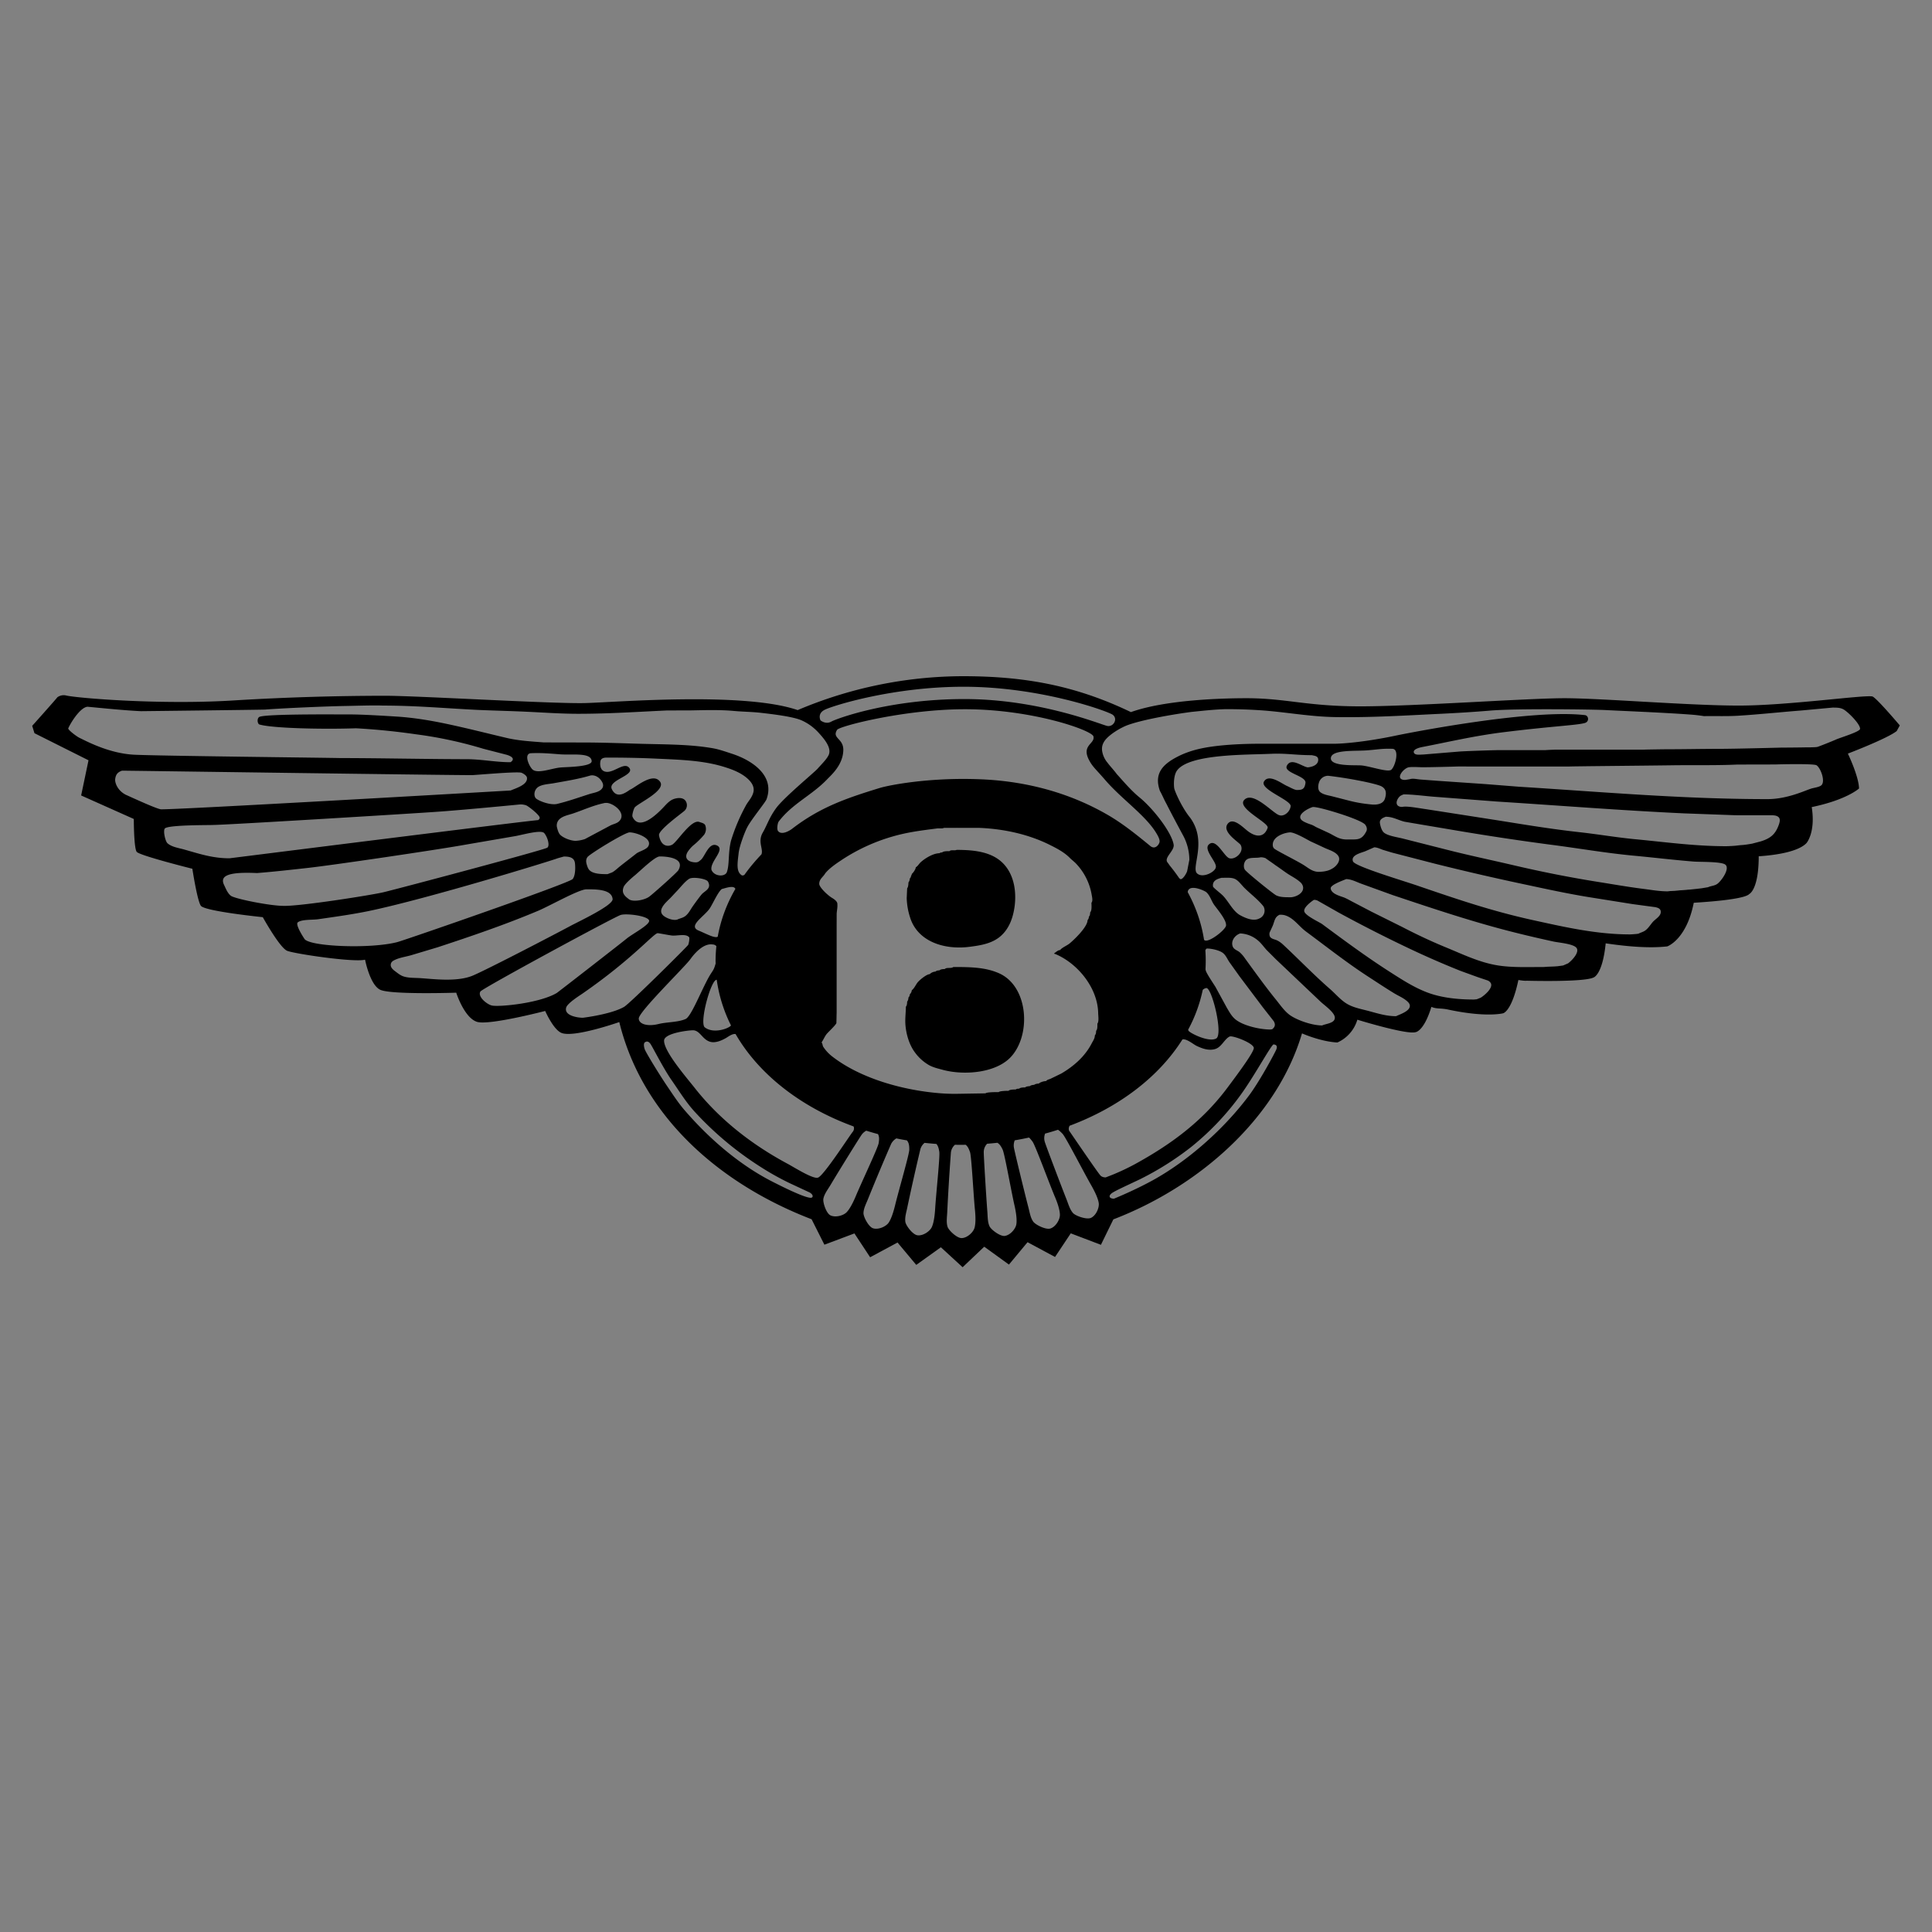 <svg width="48" height="48" viewBox="0 0 48 48" xmlns="http://www.w3.org/2000/svg"><rect x="0" y="0" width="48" height="48" fill="#808080" stroke="none"/><g fill="none" fill-rule="evenodd"><path fill-opacity=".01" fill="#FFF" d="M0 0h48v48H0z"/><path d="M23.916 16.8c1.51 0 2.782.219 4.181.892.863-.307 2.263-.345 2.872-.345.98 0 1.497.202 2.83.202 1.332 0 4.163-.202 5.07-.202.906 0 3.108.183 4.33.183 1.22 0 3.108-.27 3.318-.227.092.02.683.72.683.72l-.077.14c-.237.188-1.213.56-1.213.56s.271.562.277.867c0 0-.303.281-1.175.462.1.632-.13.894-.13.894-.217.228-.817.304-1.187.328 0 .83-.232.935-.232.935-.117.137-1.062.2-1.382.22-.183.922-.658 1.084-.658 1.084-.424.048-.947.01-1.53-.076-.08.793-.303.849-.303.849-.244.12-1.656.08-1.656.08-.064.005-.125-.006-.21-.018-.168.792-.381.827-.381.827s-.415.111-1.366-.093c-.186-.04-.29-.01-.414-.067-.19.618-.395.629-.395.629-.223.067-1.445-.31-1.445-.31a.896.896 0 0 1-.495.566c-.308-.013-.682-.14-.88-.226-.633 2.132-2.582 3.814-4.687 4.621l-.309.632-.749-.285-.391.587-.683-.367-.462.556-.614-.444-.537.51-.54-.496-.612.438-.465-.556-.681.366-.39-.592-.746.28-.318-.632c-2.271-.872-4.2-2.54-4.778-4.899 0 0-1.126.395-1.435.27-.202-.08-.406-.546-.406-.546s-1.393.363-1.692.271c-.319-.098-.518-.725-.518-.725s-1.604.053-1.883-.07c-.26-.114-.382-.75-.382-.75-.276.073-1.75-.146-1.934-.22-.184-.072-.607-.836-.607-.836s-1.376-.14-1.53-.274c-.09-.079-.22-.929-.22-.929s-1.309-.327-1.382-.42c-.058-.072-.07-.552-.072-.741l-.001-.076-1.308-.584.183-.874-1.343-.673-.056-.183s.57-.637.626-.71c0 0 .092-.074.216-.044.257.063 2.382.244 4.262.117a63.078 63.078 0 0 1 3.663-.11c.792 0 4.144.2 4.955.182.707-.015 3.945-.291 5.296.174a10.572 10.572 0 0 1 4.098-.842zm.076 11.641c-.041.002-.083.002-.125.002h-.07l-.071-.002a.3.3 0 0 0-.101.194 58.6 58.6 0 0 0-.09 1.455c-.004.133-.03.269.006.387.027.09.233.285.35.283.138-.002.287-.142.32-.252.036-.125.024-.318.012-.442-.038-.376-.085-1.333-.124-1.444-.02-.053-.045-.132-.107-.18zm.788-.049c-.085.01-.17.017-.255.024a.296.296 0 0 0-.084.212c0 .102.058 1.059.088 1.456.012.132.004.27.055.382.038.085.266.256.38.24.138-.02.27-.177.287-.29.02-.128-.014-.318-.04-.44-.086-.369-.25-1.312-.302-1.417-.025-.051-.061-.127-.13-.167zm-1.81.002a.323.323 0 0 0-.103.156 59.577 59.577 0 0 0-.32 1.423c-.024.13-.071.26-.054.383.013.093.184.319.3.334.136.02.306-.096.356-.2.055-.117.074-.31.083-.433.021-.379.126-1.33.104-1.446-.01-.053-.021-.134-.072-.19a10.25 10.25 0 0 1-.295-.027zm2.596-.132a7.397 7.397 0 0 1-.355.069.333.333 0 0 0-.02.184c.018.104.25 1.06.352 1.455.037.132.053.273.125.378.054.08.314.21.428.174.135-.042.24-.225.237-.342-.002-.133-.071-.32-.121-.438-.152-.359-.488-1.283-.56-1.38-.022-.028-.05-.068-.086-.1zm-3.296.021a.338.338 0 0 0-.131.139 56.63 56.63 0 0 0-.565 1.346c-.048.125-.117.245-.121.368-.004.094.127.345.237.38.131.043.318-.042.385-.134.075-.108.127-.294.158-.415.088-.368.358-1.287.358-1.405-.001-.063.002-.161-.06-.23a4.825 4.825 0 0 1-.261-.049zm4.014-.214a6.344 6.344 0 0 1-.319.095.316.316 0 0 0-.006.21c.031.101.38 1.022.53 1.403.052.126.085.264.169.36.064.072.339.17.446.121.129-.06.21-.252.194-.368-.02-.132-.112-.308-.174-.42-.195-.337-.643-1.214-.726-1.302-.03-.03-.067-.07-.114-.1zm-4.762.023a.33.33 0 0 0-.116.102c-.06.084-.566.9-.77 1.243-.068.115-.155.223-.179.344-.018.092.07.36.173.413.123.062.322.008.403-.075.09-.093.172-.269.221-.383.146-.351.558-1.218.576-1.334.008-.06.026-.15-.017-.226a7.097 7.097 0 0 1-.29-.084zm10.117-2.144c-.066.034-.434.707-.75 1.162a6.69 6.69 0 0 1-1.288 1.381 7.378 7.378 0 0 1-1.27.803c-.287.138-.647.299-.715.355-.09.074-.044.132.061.132.093-.039.514-.213.939-.444.893-.487 1.8-1.291 2.423-2.13.268-.362.63-1.038.67-1.132.03-.074.013-.12-.07-.127zm-15.565-.071l-.038.011c-.057.02-.037.12-.021.172.028.09.394.68.556.918.139.204.272.413.437.604.625.725 1.38 1.369 2.192 1.781.124.062.799.41.952.395a.04.04 0 0 0 .037-.051c-.01-.039-.044-.062-.075-.081l-.462-.215a6.747 6.747 0 0 1-.773-.431 8.138 8.138 0 0 1-1.614-1.353c-.225-.246-.377-.5-.581-.793-.193-.276-.45-.782-.515-.886-.034-.055-.081-.09-.133-.06zm1.157-.28c-.1-.004-.727.066-.732.255-.007.27.56.922.76 1.176.635.808 1.455 1.43 2.322 1.893.165.09.621.378.74.337.136-.033.801-1.067.87-1.145a.136.136 0 0 0 .022-.113l-.008-.015c-1.307-.477-2.352-1.293-2.93-2.295-.086-.01-.177.064-.241.101-.1.057-.249.125-.377.095-.2-.047-.255-.272-.426-.289zm13.36.152l-.038.002c-.133.06-.202.269-.37.314-.163.045-.328-.02-.459-.083-.075-.037-.248-.184-.347-.157-.585.93-1.577 1.686-2.803 2.144-.024.04-.03.099-.005.133.032.043.704 1.034.771 1.102.032.035.08.048.131.048l.167-.065c.196-.08.393-.173.579-.275.862-.475 1.634-1.034 2.257-1.86.355-.472.672-.911.677-1.015-.009-.125-.526-.315-.598-.286zM23.9 20.568h-.447c-.043.024-.116.008-.168.014-.223.029-.446.056-.662.096a4.6 4.6 0 0 0-1.737.704c-.13.088-.278.188-.382.314-.002.006-.005.01-.01.016-.037.06-.102.108-.127.175-.01.027-.019.068-.008.099.035.098.22.268.313.322.046.028.124.08.131.137.01.088-.01.171-.016.249l-.001.312v2.145l-.006.267c-.012.044-.19.213-.232.26-.056.064-.084.143-.13.21 0 .006-.004.01-.006.015.027.024.022.072.04.102a.986.986 0 0 0 .23.247c.698.54 1.747.837 2.68.91.123.01.247.014.372.014l.75-.012c.031-.032.263-.031.327-.031.03-.03.193-.032.245-.032.03-.033.133-.033.18-.033.02-.019.054-.02.084-.02.03-.03.103-.031.15-.031.02-.024.08-.031.114-.031.022-.023.077-.033.11-.033.022-.023.082-.032.116-.032.033-.036.13-.062.18-.062.025-.035.071-.04.107-.056l.268-.13c.312-.182.592-.428.757-.749.032-.062.079-.122.079-.2.026-.025.032-.074.032-.114.037-.037.031-.122.031-.178.042-.047.022-.188.02-.254-.008-.63-.505-1.239-1.059-1.473-.01-.004-.036-.005-.036-.018.04-.028.097-.083.15-.083.041-.06.175-.113.237-.166.13-.108.444-.414.444-.578a.115.115 0 0 0 .032-.084c.027-.024.033-.071.033-.108.046-.048.032-.17.032-.241.041-.044.013-.149.005-.199a1.48 1.48 0 0 0-.389-.773c-.047-.05-.1-.087-.147-.134-.148-.152-.341-.249-.522-.339-.509-.25-1.1-.385-1.716-.413l-.895-.002zm-.215 3.457c.428 0 .805.006 1.145.16.724.332.79 1.523.29 2.069-.363.399-1.145.469-1.681.33-.123-.034-.246-.06-.356-.12a1.127 1.127 0 0 1-.357-.324c-.14-.19-.22-.464-.233-.714-.006-.141.013-.281.013-.415.027-.026.032-.087.032-.127.023-.023.032-.068.032-.102a.102.102 0 0 0 .033-.077.166.166 0 0 0 .05-.103c.058-.042.095-.127.136-.183.047-.065.231-.216.309-.216a.22.22 0 0 1 .143-.064c.02-.023.07-.031.102-.031.025-.028.089-.032.129-.032.047-.05.161-.007.213-.051zm6.285.523a.16.16 0 0 0-.088.045 3.655 3.655 0 0 1-.362.988c0 .013.006.025.016.036.051.059.493.283.678.185.184-.09-.105-1.272-.244-1.254zm-12.163-.205c-.138-.018-.426 1.026-.304 1.175.217.181.618.03.658-.042a3.656 3.656 0 0 1-.354-1.133zm12.18-.777c-.018.003-.031.02-.04.046a3.731 3.731 0 0 1 .003.473l.01.038c.03.085.193.323.24.4l.284.521c.059.097.108.193.2.274.185.16.606.26.877.26l.045-.006c.074-.058.088-.12.038-.203l-.267-.34-.583-.775-.25-.35c-.05-.073-.083-.161-.152-.22-.082-.072-.285-.118-.404-.118zm.827-.375c-.123.037-.242.181-.187.325.03.077.113.093.172.142a.84.84 0 0 1 .136.158c.25.343.499.691.768 1.023.103.126.21.287.35.385.183.127.548.253.796.253.09-.044.31-.053.314-.186v-.018c-.015-.127-.253-.293-.347-.38l-1.118-1.061-.234-.234c-.072-.08-.132-.17-.22-.24a.727.727 0 0 0-.43-.167zm-13.111.274c-.19-.029-.393.148-.548.361-.117.174-1.284 1.307-1.285 1.478 0 .134.206.209.497.136.203-.05.484-.04.668-.124.127-.058.341-.594.537-.97.13-.247.15-.203.203-.392l.005-.013-.002-.059c0-.126.007-.252.02-.375a.127.127 0 0 0-.095-.042zm-1.36-.28c-.092-.012-.616.631-1.867 1.497-.107.073-.351.227-.405.337-.078.214.279.267.41.267.03-.003.708-.088 1.023-.27.145-.083 1.55-1.48 1.594-1.541a.492.492 0 0 0 .028-.182c-.074-.11-.308-.034-.44-.051-.1-.014-.244-.043-.343-.058zm15.45-.459a.219.219 0 0 0-.087.066c-.042.057-.056.135-.082.2-.026.059-.053.116-.08.174a.158.158 0 0 0 .006.1c.034.067.123.068.183.1.051.025.098.06.142.1.397.37.77.759 1.171 1.108.15.131.28.293.45.383.135.073.3.108.454.147.237.06.468.143.735.143.097-.048.386-.136.337-.291l-.008-.018-.02-.029c-.097-.107-.243-.161-.361-.234-.221-.135-.436-.278-.653-.419-.527-.343-1.026-.737-1.534-1.113-.188-.14-.316-.356-.55-.41l-.04-.005c-.01-.002-.02-.002-.03-.002h-.017zm-15.669.136c-.059-.114-.567-.173-.703-.13-.143.04-3.438 1.824-3.485 1.901-.08.127.164.322.285.349.18.04 1.179-.056 1.611-.311.127-.094 1.618-1.253 1.735-1.35.143-.12.609-.359.557-.459zm16.519-.505c-.072.047-.263.19-.238.288.028.108.384.27.442.313.544.403 1.085.803 1.652 1.168.312.2.63.409.976.537.34.126.742.17 1.142.17l.071-.006.101-.04c.094-.058.316-.245.248-.364a.162.162 0 0 0-.075-.063l-.247-.083-.427-.155a22.076 22.076 0 0 1-1.3-.568 35.164 35.164 0 0 1-1.731-.882l-.53-.301-.045-.013zm-18.006-.262h-.073c-.2.009-.92.42-1.206.538-.803.338-1.64.624-2.479.9l-.667.2c-.14.04-.306.061-.43.13-.036.018-.068.051-.073.093-.013.074.05.131.102.17.064.047.125.1.2.128.116.042.25.039.387.045.317.015.947.113 1.358-.065.38-.163 1.98-.996 2.402-1.222.2-.11 1.074-.514 1.062-.674-.02-.252-.43-.243-.656-.243zm18.81-.255c-.087.038-.392.143-.386.23.01.125.192.18.304.218.084.029.16.076.236.115l.476.249.754.375c.365.19.737.365 1.116.52.39.161.788.353 1.217.43.366.067.79.048 1.192.048l.096-.007.162-.006.083-.006.052-.007.052-.007.038-.006a4.5 4.5 0 0 1 .116-.05c.09-.063.3-.277.211-.388-.082-.101-.433-.126-.571-.156a30.866 30.866 0 0 1-.896-.208c-1.064-.263-2.086-.607-3.104-.948l-.787-.285c-.116-.043-.228-.106-.36-.11zm-9.68-.725c.35 0 .693.03.962.186.417.242.54.74.479 1.215-.038.284-.134.556-.35.744-.213.183-.487.227-.774.264-.637.08-1.296-.137-1.477-.742a1.716 1.716 0 0 1-.08-.47l.011-.242c.027-.03.032-.105.032-.147.021-.022.033-.064.033-.096a.102.102 0 0 0 .032-.07.057.057 0 0 0 .018-.044c.035-.027.099-.12.099-.165.05-.028.077-.083.118-.122.11-.102.317-.228.473-.228.016-.017.04-.019.064-.019.033-.035.13-.032.182-.032.038-.042.131-.006.179-.032zm-9.757.165l-.152.042c-.133.056-3.212 1-4.672 1.307-.42.088-.847.146-1.281.209-.134.02-.416 0-.508.079-.06.053.117.335.168.411.128.19 1.639.253 2.31.077.272-.079 4.272-1.463 4.353-1.566.084-.106.064-.371.052-.42-.029-.121-.148-.139-.27-.139zm15.959.885c-.032-.029-.374-.194-.45-.043a.119.119 0 0 0-.01.044c.203.372.341.769.405 1.182l.01.01c.094.078.527-.254.537-.365.012-.137-.21-.393-.296-.513-.07-.099-.102-.233-.196-.315zm-11.699-.08c-.037-.098-.237-.022-.338.003-.097.076-.224.371-.3.483-.142.206-.548.434-.275.549.2.083.397.196.475.152.074-.417.223-.815.438-1.187zm15.874-1.034l-.227.099c-.104.041-.364.096-.302.252.051.128 1.278.487 1.654.62.979.334 1.817.62 2.848.845.75.164 1.548.348 2.378.348.034-.001.069-.003.102-.006l.071-.006.039-.006c.057-.029.112-.041.166-.077.083-.06.13-.146.193-.217.06-.065.149-.114.184-.192.016-.037.017-.083-.007-.116-.028-.035-.07-.045-.111-.056l-.573-.077-1.115-.178c-.498-.082-1-.19-1.488-.295a63.156 63.156 0 0 1-2.311-.532l-1.063-.275-.225-.068c-.072-.025-.13-.058-.213-.063zm-16.555.852c-.039-.072-.37-.124-.463-.071-.099.057-.22.212-.299.296-.058.06-.114.122-.17.181-.116.116-.356.316-.151.458.085.059.226.107.32.08.075-.035.146-.041.211-.096.065-.054.109-.134.152-.202.052-.077.224-.316.267-.353.09-.077.22-.136.133-.293zm13.09-.067c-.09-.04-.218-.027-.329-.027-.109.026-.234.072-.213.216.002.027.173.156.238.219.147.145.255.398.441.497.13.07.322.154.468.08a.212.212 0 0 0 .106-.303c-.134-.171-.316-.303-.471-.457-.075-.074-.146-.182-.24-.225zM13.523 20.7c-.076-.093-.523.037-.716.072l-1.256.216c-.663.12-3.268.505-3.91.576-.416.046-.83.093-1.256.127-.779-.037-.916.09-.818.295.043.089.085.205.17.27.104.076.971.25 1.307.25.403.013 2.194-.268 2.49-.34.461-.112 3.972-1.046 4.062-1.105.07-.046.013-.255-.073-.361zm2.869.578c-.128 0-.5.375-.638.485-.065.054-.226.193-.259.272-.063.153.034.235.135.309.093.068.377.025.503-.069.092-.068.684-.593.72-.654.171-.3-.262-.343-.461-.343zm14.93.02c-.12.032-.307-.019-.382.093-.041.06-.05.157-.012.216.047.07.7.597.777.637.103.051.236.048.364.048.108-.002.332-.091.305-.26a.207.207 0 0 0-.072-.117c-.099-.089-.221-.146-.33-.22-.091-.062-.195-.14-.287-.201-.084-.063-.158-.11-.242-.172a.312.312 0 0 0-.12-.023zm3.106-1.006c-.074.027-.162.065-.143.166.012.072.044.187.105.233.103.079.336.11.468.144l1.108.281c.545.139 1.094.253 1.648.383.67.157 1.364.295 2.055.406.38.06.762.128 1.154.178.202.025.398.062.61.062l.06-.007.11-.005.077-.007.057-.006a4.051 4.051 0 0 0 .168-.012c.028-.004.055-.005.084-.007l.064-.007.058-.006.058-.006.029-.004.03-.003.05-.006.04-.007.038-.006.038-.007.04-.006c.075-.035.157-.033.227-.08.097-.064.328-.38.205-.481-.097-.08-.624-.064-.788-.077-.499-.04-.994-.1-1.487-.146-.707-.066-1.41-.19-2.106-.278a66.35 66.35 0 0 1-2.453-.373c-.378-.064-.757-.127-1.133-.192-.165-.039-.287-.124-.471-.124zM45.53 17.58l-.78.072c-.517.04-1.042.098-1.565.13-.28.017-.563.005-.85.01a3.787 3.787 0 0 0-.355-.04c-.65-.049-1.938-.101-2.08-.11-.286-.017-2.231-.042-2.869.012-.416.035-.825.06-1.214.079-.871.041-1.736.097-2.634.083-.617-.009-1.197-.118-1.79-.164a12.41 12.41 0 0 0-.94-.033c-.292.006-.681.052-.84.067-.48.062-1.292.205-1.638.345a1.767 1.767 0 0 0-.368.215c-.14.11-.268.239-.217.452a.599.599 0 0 0 .123.248c.075.1.157.182.23.282.18.2.365.418.566.582.343.28.799.867.85 1.174.025.155-.248.322-.153.443.01.011.03.04.056.077.08.098.157.2.228.304a.261.261 0 0 0 .03.03c.06.036.173-.162.177-.208l.052-.267c0-.215-.059-.43-.153-.602-.13-.241-.292-.545-.417-.792-.054-.094-.106-.224-.161-.319-.156-.438.079-.668.448-.856.174-.089.359-.15.554-.194.07-.013.508-.123 1.522-.122h1.822c.192-.001.771-.043 1.552-.21.421-.086 3.351-.654 4.661-.501.092.01.116.16 0 .195-.199.058-.787.077-2.009.228-.734.09-1.385.245-2.034.37-.055.011-.23.05-.208.134.022.078.163.052.234.052l.921-.076c.263-.015.853-.033.94-.033h1.166l.097-.006.154-.006h2.203c.028-.003.51-.01.605-.01.422 0 .838-.01 1.262-.01.382 0 1.504-.03 1.566-.031.154 0 .522-.004.576-.006.039.001.276 0 .309-.013.05-.016.348-.133.48-.192.177-.067.572-.189.574-.255.003-.125-.313-.434-.42-.488-.077-.04-.164-.04-.263-.04zm-30.452 1.242c-.08 0-.15.017-.162.097-.016.098 0 .254.167.258.198.004.44-.257.556-.092.13.185-.546.297-.438.522.14.289.414.025.464.007.136-.063.562-.438.735-.191.153.217-.546.533-.63.637-.024.03-.074.193-.055.233.153.335.539.014.797-.266.096-.105.166-.162.262-.186.133-.034.248-.009.284.11a.19.19 0 0 1-.049.19c-.054.052-.656.482-.636.61.042.26.2.295.318.24.125-.055.478-.647.686-.569.055.021.123.03.145.083a.251.251 0 0 1-.027.232 1.95 1.95 0 0 1-.243.244.788.788 0 0 0-.171.19c-.098.174.047.254.208.254.057 0 .088-.032.127-.065.098-.083.2-.45.4-.353.208.104-.178.395-.14.602.057.156.307.188.377.072.076-.185.03-.47.108-.792a4.65 4.65 0 0 1 .385-.903c.064-.102.142-.183.172-.305a.352.352 0 0 0 .005-.026c.017-.128-.065-.235-.154-.314-.145-.13-.34-.211-.523-.27-.535-.177-1.109-.194-1.723-.222-.413-.02-.823-.027-1.245-.027zM9.512 17.53c-.244-.01-.68.006-.936.01-.464.008-1.537.054-1.989.089-.088.006-3.087.04-3.087.04-.418-.02-.918-.072-1.325-.11-.19.015-.435.428-.479.537-.013.034.212.207.288.24.2.098.738.38 1.335.414.535.03 5.024.078 5.12.084.927 0 2.259.028 3.182.028.367.005.701.075 1.063.075.132-.09.006-.153-.09-.183l-.586-.151a10.342 10.342 0 0 0-1.684-.361 16.764 16.764 0 0 0-1.48-.148c-.82.028-2.06.002-2.395-.093-.06-.014-.074-.18.015-.197.223-.061 1.558-.056 2.063-.054h.167c.318 0 .853.034 1.16.053.452.028.908.108 1.33.2.497.108.913.215 1.41.332.289.068.603.085.914.11l.973.002c.45 0 .917.017 1.36.03.643.02 1.283.009 1.88.115.161.03.315.086.469.136.463.15 1.073.524.854 1.13-.028.076-.369.49-.475.687-.055.1-.206.484-.22.67-.03.248-.056.438.073.527.02.014.044.01.072-.006.127-.178.27-.348.424-.51.053-.139-.104-.314.038-.55.105-.184.154-.36.323-.593.187-.262.937-.878 1.033-.984.072-.083.21-.218.26-.312.12-.185-.095-.431-.24-.589a1.269 1.269 0 0 0-.415-.3c-.212-.095-.719-.154-1.012-.188-.215-.025-.44-.026-.663-.046-.357-.034-.748-.02-1.101-.014l-.567.001c-.737.034-1.451.083-2.209.083-.422 0-.848-.031-1.263-.05-.412-.02-.811-.028-1.223-.046-.802-.039-1.536-.108-2.367-.108zm22.265 1.195l-.223.004c-.598.027-2 0-2.308.41-.081.106-.09.32-.073.445.012.07.185.476.399.736.44.613-.009 1.264.182 1.39.138.107.437-.046.452-.162.036-.125-.316-.437-.172-.568.188-.172.386.328.52.346.145.033.364-.164.269-.334-.038-.067-.474-.321-.323-.523.123-.163.338.045.474.158.262.214.45.151.52-.06.04-.127-.784-.49-.578-.697.224-.225.717.347.87.384.112.038.26-.077.28-.222.022-.153-.779-.42-.662-.616.12-.199.435.049.568.11.048.018.191.104.252.101.133 0 .189-.024.21-.174.026-.178-.554-.25-.462-.43.107-.213.384.028.52.042.198-.021.271-.113.257-.209-.012-.077-.093-.078-.157-.094-.41 0-.637-.052-1.038-.033zM15.64 20.68c-.126.006-.982.533-1.043.612-.042.054-.04.12-.02.185.016.051.031.105.071.145.094.094.304.096.445.096l.116-.044c.075-.042.136-.105.206-.16.145-.115.255-.197.4-.312.073-.052.242-.094.29-.174.121-.208-.32-.35-.465-.348zm16.411 0c-.142.008-.404.095-.428.28-.006.048.002.097.038.126.063.053.568.304.729.406.122.076.217.169.379.169.218-.007.295-.06.349-.092.094-.058.208-.2.126-.311-.072-.1-.226-.142-.33-.19-.116-.054-.23-.108-.347-.161-.078-.039-.39-.227-.516-.227zm-19.142-.693c-.193.02-1.604.154-2.118.186-.275.022-5.076.317-5.494.323-.078.006-1.092-.005-1.198.084-.054.046.006.317.059.367.097.093.276.12.404.155.373.104.708.222 1.14.222.029-.003 7.534-.949 7.67-.949.02-.019.04-.032.036-.062-.006-.068-.268-.274-.334-.304a.408.408 0 0 0-.165-.022zm11.062-2.366c-1.501 0-3.112.42-3.172.51-.139.216.16.208.153.508-.01.368-.299.615-.4.721-.382.401-.87.606-1.207 1.054-.025.034-.05.185-.016.231.089.118.298-.013.348-.052.71-.548 1.375-.768 2.18-1.016.2-.062 1.212-.271 2.52-.215 1.155.049 2.22.348 3.148.886.37.215.702.482 1.053.77.128.107.228-.049.232-.107.005-.066-.05-.16-.085-.217-.267-.44-.856-.839-1.264-1.312-.202-.235-.303-.32-.379-.454-.249-.417.132-.44.084-.632-.037-.152-1.516-.675-3.195-.675zm10.9 2.115c-.034.016-.07.026-.099.055-.096.097-.12.257.068.257.075-.022.28.009.354.02l.406.062 1.642.256c.66.106 1.324.215 1.996.289.472.052.94.134 1.417.178.734.07 1.46.171 2.236.171.047-.001.094-.004.14-.006l.084-.006.06-.007.063-.007.07-.005.059-.007.044-.006c.014-.002.026-.005.04-.006l.038-.007.039-.006.21-.055c.246-.074.372-.176.457-.417.019-.055.042-.131 0-.18-.04-.044-.1-.051-.159-.054l-.927-.001-1.263-.046c-1.56-.072-3.11-.196-4.656-.294l-1.572-.12c-.216-.017-.52-.058-.746-.058zm-19.79.212h-.047c-.286.056-.541.177-.81.267-.112.036-.255.062-.337.151a.21.21 0 0 0-.046.2c.012.051.035.127.07.167.073.08.263.157.391.157a.875.875 0 0 0 .229-.043l.63-.336c.072-.038.165-.05.224-.11.2-.205-.18-.48-.351-.452zm17.565.102l-.038.002c-.12.039-.393.186-.276.316.046.053.195.103.26.125.078.034.073.043.152.077l.264.122c.165.079.253.165.46.165.244-.005.354.032.475-.197.033-.059.011-.125-.024-.17-.057-.074-.381-.19-.522-.238-.276-.093-.712-.22-.79-.2zM3.03 19.147c-.107.04-.154.093-.168.21-.011.085.054.282.264.389.15.067.717.33.863.36.136.029 8.687-.465 8.7-.467.116-.053.43-.139.403-.32-.008-.051-.09-.102-.136-.12-.097-.037-1.15.058-1.229.059-.726 0-8.5-.111-8.697-.111zm29.971.127a.237.237 0 0 0-.227.155c-.03.083-.041.197.031.254.076.06.192.076.287.1l.456.117c.176.043.322.067.525.087.158.015.294-.02.335-.144.045-.145.029-.242-.085-.306-.054-.03-.273-.09-.594-.15a10.556 10.556 0 0 0-.728-.113zm-18.282-.012l-.054.006c-.3.09-.607.136-.918.193-.122.02-.283.027-.381.095a.214.214 0 0 0-.083.13c-.011.05-.004.109.027.144.045.054.332.177.519.146.296-.071.553-.164.828-.252.096-.028.22-.044.289-.119.075-.082.026-.173-.034-.244-.062-.071-.158-.114-.247-.093zm30.41-.25c-.072-.043-.936-.023-1.015-.019l-.947.002c-.54.025-1.118.01-1.674.019-.733.01-2.42.024-2.506.03h-1.626l-1.139-.001c-.1.004-.703.02-.894.019-.085-.002-.239-.012-.323 0-.141.022-.37.315-.094.315a2.416 2.416 0 0 0 .122-.02c.077-.024.178.005.258.01l.444.033 1.165.08.838.066c2.042.127 4.06.308 6.176.308.49 0 .927-.212 1.08-.26.066-.022.204-.037.256-.083.109-.094-.017-.437-.122-.5zM13.38 18.71l-.185.003c-.182.008-.065.296.026.395.12.132.479-.02.703-.04.15-.014.785-.013.776-.16-.014-.215-.463-.148-.766-.166-.292-.022-.477-.04-.739-.029zm21.215-.106c-.264-.01-.363.019-.656.04-.3.019-.86-.02-.874.19-.013.214.607.17.758.183.224.02.66.18.744.106.101-.089.209-.51.028-.519zM23.94 17.062c-1.758 0-3.246.471-3.446.57-.199.098-.108.266-.108.266s.13.109.268.03c.116-.067 1.428-.56 3.307-.56 1.878 0 3.4.639 3.549.668.15.03.271-.17.138-.276-.098-.079-1.776-.698-3.708-.698z" fill="#000"/></g></svg>
